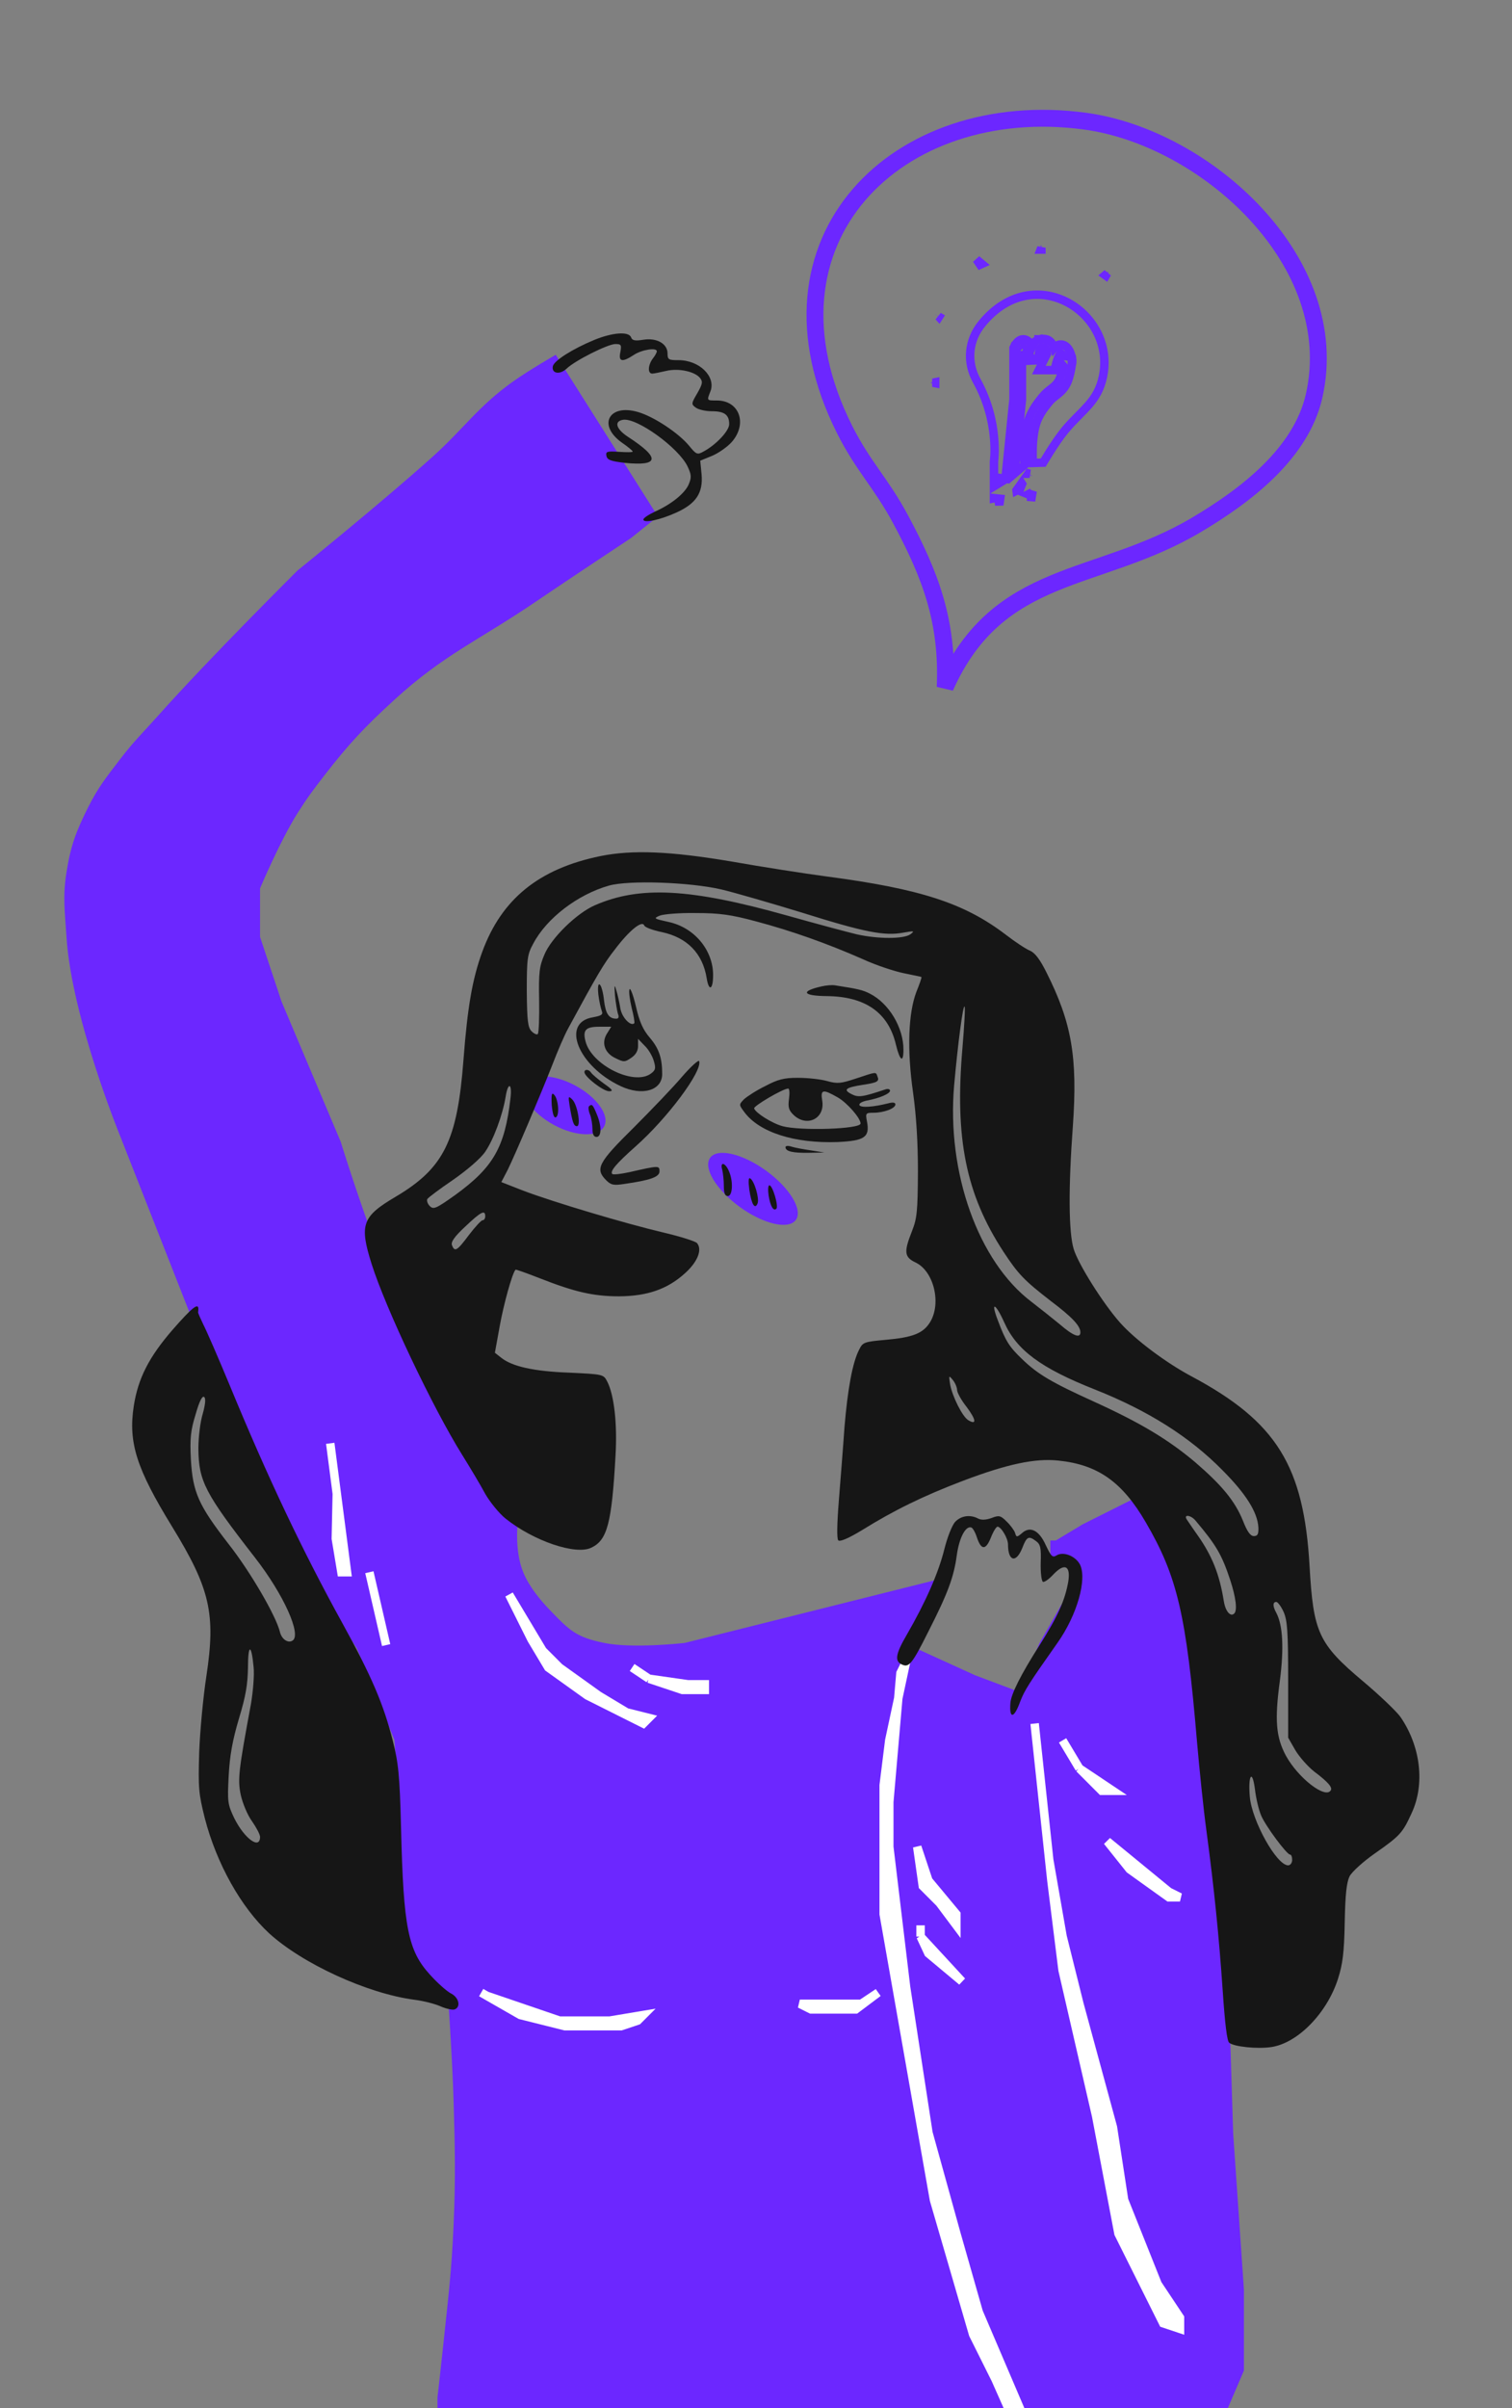<svg width="179" height="285" viewBox="0 0 179 285" fill="none" xmlns="http://www.w3.org/2000/svg">
  <rect x="0" y="0" width="179" height="285" fill="#808080" stroke="none"/>
  <g clip-path="url(#clip0_3822_55891)">
    <path d="M106.602 61.43C104.291 57.126 102.174 55.184 99.983 50.817C88.743 28.409 106.267 11.349 128.442 14.336C142.741 16.262 159.143 30.982 155.577 46.837C154.031 53.708 147.397 58.693 141.678 62.093C129.902 69.096 118.207 67.167 111.896 81.329C112.238 73.563 110.185 68.105 106.602 61.43Z" stroke="#6C27FF" stroke-width="2"/>
    <path d="M126.439 42.638C126.935 42.573 126.935 42.573 126.935 42.573L126.935 42.573L126.935 42.572L126.935 42.571L126.934 42.566L126.932 42.554C126.931 42.543 126.929 42.529 126.926 42.511C126.92 42.475 126.911 42.426 126.899 42.366C126.875 42.248 126.837 42.085 126.778 41.91C126.721 41.737 126.639 41.538 126.523 41.356C126.409 41.177 126.24 40.978 125.994 40.86C125.784 40.76 125.559 40.738 125.341 40.8C125.137 40.859 124.977 40.981 124.858 41.103C124.834 41.127 124.811 41.153 124.789 41.179C124.734 41.013 124.656 40.826 124.544 40.657C124.423 40.473 124.233 40.268 123.95 40.174C123.727 40.099 123.476 40.108 123.331 40.119C123.249 40.125 123.177 40.134 123.125 40.142C123.099 40.146 123.078 40.149 123.062 40.152L123.043 40.156L123.037 40.157L123.035 40.157L123.034 40.157L123.034 40.157L123.034 40.157C123.034 40.157 123.034 40.157 123.13 40.648L123.034 40.157L123.016 40.161L122.998 40.166C122.554 40.287 122.316 40.646 122.187 40.957C122.147 40.884 122.09 40.787 122.018 40.687C121.944 40.584 121.841 40.46 121.711 40.358C121.584 40.258 121.39 40.148 121.145 40.148C120.9 40.148 120.706 40.258 120.578 40.358C120.449 40.46 120.346 40.584 120.271 40.687C120.195 40.793 120.135 40.896 120.095 40.971C120.074 41.008 120.058 41.041 120.047 41.064C120.041 41.076 120.036 41.086 120.033 41.093L120.029 41.102L120.027 41.105L120.027 41.106L120.027 41.107L120.026 41.107C120.026 41.107 120.026 41.107 120.483 41.311L120.026 41.107L119.983 41.205V41.311V47.256L119.029 56.661L117.674 56.466L117.674 54.611C117.675 54.603 117.676 54.595 117.677 54.586C117.682 54.548 117.688 54.493 117.695 54.422C117.708 54.281 117.725 54.077 117.735 53.819C117.757 53.301 117.757 52.565 117.671 51.677C117.501 49.902 116.99 47.51 115.626 45.049C114.392 42.824 114.648 40.258 116.237 38.311C119.336 34.516 123.295 34.202 126.285 35.737C129.308 37.288 131.354 40.727 130.582 44.528C130.274 46.048 129.643 47.047 128.848 47.961C128.497 48.362 128.119 48.744 127.714 49.152C127.65 49.216 127.586 49.281 127.521 49.347C127.047 49.826 126.546 50.342 126.053 50.944C125.441 51.691 124.765 52.707 124.249 53.525C123.99 53.936 123.768 54.302 123.61 54.565C123.569 54.634 123.532 54.696 123.5 54.75L122.276 54.79C122.272 54.727 122.269 54.657 122.265 54.581C122.248 54.196 122.234 53.66 122.253 53.061C122.29 51.842 122.455 50.442 122.918 49.489C123.301 48.702 123.603 48.314 124.182 47.594C124.442 47.271 124.708 47.063 125.01 46.828C125.056 46.792 125.103 46.755 125.151 46.717C125.512 46.433 125.897 46.101 126.214 45.535C126.517 44.993 126.694 44.261 126.796 43.705C126.848 43.42 126.883 43.165 126.906 42.981C126.917 42.89 126.925 42.815 126.93 42.763C126.931 42.75 126.932 42.738 126.933 42.728C126.934 42.718 126.935 42.709 126.936 42.702L126.937 42.685L126.938 42.681L126.938 42.679L126.938 42.679L126.938 42.679C126.938 42.679 126.938 42.678 126.439 42.638ZM126.439 42.638L126.935 42.573L126.942 42.626L126.938 42.678L126.439 42.638ZM120.98 47.331L120.983 47.306V47.281V41.43C121.009 41.383 121.043 41.327 121.082 41.272C121.105 41.241 121.126 41.215 121.145 41.194C121.164 41.215 121.185 41.241 121.207 41.272C121.251 41.332 121.288 41.395 121.314 41.445C121.327 41.469 121.337 41.489 121.343 41.501L121.35 41.515L121.35 41.515L121.35 41.516L121.35 41.516L121.351 41.516L121.351 41.516L121.351 41.517L121.388 41.599L121.453 41.664L121.964 42.177C121.96 42.301 121.96 42.409 121.962 42.492C121.963 42.546 121.965 42.589 121.967 42.62L121.969 42.657L121.969 42.668L121.97 42.672L121.97 42.673L121.97 42.673L121.97 42.673L121.97 42.673L122.468 42.638L121.97 42.673L122.968 42.638V42.105C122.983 41.858 123.019 41.593 123.093 41.387C123.161 41.197 123.227 41.147 123.252 41.134C123.258 41.133 123.265 41.132 123.273 41.131C123.307 41.126 123.354 41.12 123.407 41.116C123.46 41.112 123.513 41.11 123.559 41.113C123.582 41.114 123.6 41.116 123.614 41.118C123.624 41.12 123.63 41.121 123.633 41.122C123.636 41.124 123.665 41.14 123.709 41.208C123.762 41.287 123.811 41.399 123.852 41.53C123.891 41.657 123.918 41.783 123.935 41.879C123.936 41.883 123.936 41.887 123.937 41.891L123.345 43.078L122.984 43.801H123.792H124.454H124.863L124.944 43.4L124.944 43.4L124.944 43.4L124.944 43.4L124.944 43.4L124.945 43.396L124.948 43.379C124.952 43.364 124.957 43.341 124.964 43.311C124.977 43.251 124.998 43.165 125.025 43.063C125.081 42.856 125.161 42.592 125.263 42.346C125.369 42.087 125.479 41.899 125.574 41.801C125.581 41.794 125.587 41.789 125.592 41.784C125.613 41.803 125.643 41.836 125.679 41.892C125.736 41.982 125.787 42.099 125.83 42.227C125.872 42.352 125.901 42.474 125.919 42.565C125.926 42.6 125.932 42.63 125.936 42.653L125.935 42.664C125.93 42.71 125.923 42.777 125.913 42.861C125.892 43.03 125.86 43.264 125.812 43.525C125.713 44.063 125.559 44.657 125.341 45.047C125.121 45.44 124.858 45.675 124.532 45.932C124.49 45.965 124.447 45.998 124.403 46.033C124.101 46.267 123.741 46.547 123.402 46.968C122.811 47.702 122.452 48.161 122.019 49.052C121.456 50.208 121.291 51.792 121.253 53.031C121.234 53.661 121.248 54.223 121.266 54.627C121.273 54.785 121.281 54.92 121.289 55.025L121.237 55.069L120.097 56.042L120.98 47.331ZM117.674 57.476L117.776 57.491L117.674 57.553V57.476ZM117.674 58.973V58.948L117.762 58.957L117.674 58.973ZM118.306 59.763L118.163 58.998L118.408 59.023L118.306 59.763ZM121.763 56.028L121.897 56.067H121.736L121.763 56.028ZM120.342 58.024L120.941 57.183L121.002 57.279L120.768 57.855L120.347 58.066L120.342 58.024ZM122.256 58.113L122.061 59.282V58.978V58.636L121.743 58.512L121.713 58.5L122.031 58.341L122.18 58.266L122.254 58.117L122.256 58.113ZM121.21 41.135C121.21 41.135 121.21 41.135 121.208 41.136C121.21 41.135 121.21 41.135 121.21 41.135ZM121.081 41.136C121.08 41.135 121.079 41.135 121.079 41.135C121.079 41.135 121.08 41.135 121.081 41.136ZM131.091 32.346L130.924 32.626L130.835 32.562L131.091 32.346ZM123.206 29.535L123.292 29.32V29.535H123.206ZM116.029 31.328L115.607 30.705L116.24 31.233L116.029 31.328ZM111.171 37.489L111.162 37.503L111.125 37.462L111.171 37.489ZM110.717 45.238V45.344L110.452 45.291L110.717 45.238Z" stroke="#6C27FF"/>
    <path d="M145.353 285H53.062H51.79V283.725C51.79 283.725 52.193 280.227 52.426 277.984C53.021 272.264 53.451 269.059 53.699 263.314C53.946 257.59 53.864 254.371 53.699 248.644C53.563 243.907 53.062 236.525 53.062 236.525H53.699C53.699 236.525 49.96 234.788 48.607 232.698C47.095 230.362 47.628 228.451 47.334 225.682C46.914 221.719 47.334 215.477 47.334 215.477L46.698 205.909L42.242 195.066L29.834 176.217L22.511 155.521L14.237 134.472C14.237 134.472 8.468 120.401 7.872 110.872C7.685 107.889 7.407 106.171 7.872 103.219C8.362 100.106 9.007 98.38 10.418 95.565C11.624 93.157 12.601 91.963 14.237 89.824C15.844 87.723 16.931 86.696 18.692 84.722C24.901 77.76 35.241 67.5 35.241 67.5C35.241 67.5 45.11 59.534 51.153 54.106C54.951 50.694 56.547 48.142 60.7 45.176C62.61 43.812 65.792 41.987 65.792 41.987L77.885 61.122L74.703 63.673C74.703 63.673 67.699 68.306 63.246 71.327C56.737 75.743 52.498 77.492 46.698 82.808C43.194 86.02 41.335 87.978 38.423 91.738C37.112 93.43 36.385 94.392 35.241 96.202C33.159 99.496 30.785 105.132 30.785 105.132V110.872L33.331 118.526L40.333 135.11C40.333 135.11 46 153.6 51.79 164.45C55.107 170.667 61.337 179.758 61.337 179.758C61.337 179.758 60.807 183.374 61.973 186.136C62.672 187.791 63.911 189.309 65.156 190.601C67.472 193.005 68.254 193.757 71.521 194.428C74.938 195.131 81.068 194.428 81.068 194.428L98.89 189.963L111.619 186.774L108.437 195.066L115.438 198.255L120.53 200.169L123.076 194.428L125.622 189.963L128.168 186.774L126.895 184.223L124.349 185.499V182.309H124.986L128.168 180.396L134.533 177.207L137.715 181.672L140.261 188.688L142.171 203.358L145.353 232.06L145.99 252.471L147.263 270.968V280.535L145.353 285Z" fill="#6C27FF"/>
    <path d="M106.344 200.977L106.602 198L107.264 196.673L106.344 200.977L105.278 213.256V218.562L107.264 235.144L109.911 252.39L113.22 264.329L115.868 273.615L121.824 287.545H120.5L117.853 281.575L115.206 276.269L110.573 260.35L104.617 226.522V220.112V211.266L105.278 205.959L106.344 200.977Z" fill="white"/>
    <path d="M125.795 233.154L124.471 222.542L124.212 220.112L125.795 229.175L127.78 237.134L131.751 251.727L133.075 260.35L137.046 270.299L139.693 274.279V275.605L137.708 274.942L135.061 269.636L132.413 264.329L129.766 250.4L125.795 233.154Z" fill="white"/>
    <path d="M129.766 211.266L127.78 209.276L129.766 210.602L131.751 211.929H130.428L129.766 211.266Z" fill="white"/>
    <path d="M133.737 221.215L131.09 217.899L138.37 223.868L139.693 224.532H138.37L133.737 221.215Z" fill="white"/>
    <path d="M109.249 223.205L108.587 218.562L109.911 222.542L113.22 226.522V227.848L111.235 225.195L109.249 223.205Z" fill="white"/>
    <path d="M113.882 234.481L109.911 231.165L108.985 229.175L113.882 234.481Z" fill="white"/>
    <path d="M96.013 237.798L94.689 237.134H101.969L103.955 235.808L101.307 237.798H96.013Z" fill="white"/>
    <path d="M66.892 239.787L61.598 238.461L57.627 236.187L66.231 239.124H72.187L76.158 238.461L75.496 239.124L73.511 239.787H66.892Z" fill="white"/>
    <path d="M80.791 199.99L76.82 198.663L81.453 199.326H83.438V199.99H80.791Z" fill="white"/>
    <path d="M62.922 194.02L60.274 188.714L64.245 195.347L66.231 197.337L70.863 200.653L74.172 202.643L76.82 203.306L76.158 203.969L73.511 202.643L69.54 200.653L64.907 197.337L62.922 194.02Z" fill="white"/>
    <path d="M40.419 186.06H41.081L39.873 176.774L39.758 182.081L40.419 186.06Z" fill="white"/>
    <path d="M125.795 205.959L127.78 209.276M127.78 209.276L129.766 211.266L130.428 211.929H131.751L129.766 210.602L127.78 209.276ZM108.985 227.848V229.175M108.985 229.175L109.911 231.165L113.882 234.481L108.985 229.175ZM56.965 235.808L57.627 236.187M57.627 236.187L61.598 238.461L66.892 239.787H73.511L75.496 239.124L76.158 238.461L72.187 239.124H66.231L57.627 236.187ZM74.834 197.337L76.82 198.663M76.82 198.663L80.791 199.99H83.438V199.326H81.453L76.82 198.663ZM39.096 170.805L39.873 176.774M39.873 176.774L41.081 186.06H40.419L39.758 182.081L39.873 176.774ZM43.728 186.06L45.714 194.683M106.602 198L105.278 213.256V218.562L107.264 235.144L109.911 252.39L113.22 264.329L115.868 273.615L121.824 287.545H120.5L117.853 281.575L115.206 276.269L110.573 260.35L104.617 226.522V220.112V211.266L105.278 205.959L107.264 196.673L106.602 198ZM122.486 203.969L124.471 222.542L125.795 233.154L129.766 250.4L132.413 264.329L135.061 269.636L137.708 274.942L139.693 275.605V274.279L137.046 270.299L133.075 260.35L131.751 251.727L127.78 237.134L125.795 229.175L124.212 220.112L123.667 215.022L122.486 203.969ZM131.09 217.899L133.737 221.215L138.37 224.532H139.693L138.37 223.868L131.09 217.899ZM108.587 218.562L109.249 223.205L111.235 225.195L113.22 227.848V226.522L109.911 222.542L108.587 218.562ZM94.689 237.134L96.013 237.798H101.307L103.955 235.808L101.969 237.134H94.689ZM60.274 188.714L62.922 194.02L64.907 197.337L69.54 200.653L73.511 202.643L76.158 203.969L76.82 203.306L74.172 202.643L70.863 200.653L66.231 197.337L64.245 195.347L60.274 188.714Z" stroke="white"/>
    <ellipse cx="5.297" cy="2.652" rx="5.297" ry="2.652" transform="matrix(0.881 0.473 -0.471 0.882 63.435 125.96)" fill="#6C27FF"/>
    <ellipse cx="6.263" cy="2.651" rx="6.263" ry="2.651" transform="matrix(0.81 0.587 -0.585 0.811 85.621 134.866)" fill="#6C27FF"/>
    <path d="M70.331 40.238C67.792 41.287 65.571 42.687 65.444 43.355C65.285 44.214 66.269 44.373 67.062 43.641C68.078 42.655 71.982 40.715 72.839 40.715C73.537 40.715 73.6 40.81 73.442 41.669C73.188 42.814 73.664 42.91 75.06 41.987C75.981 41.383 77.758 41.096 77.758 41.574C77.758 41.733 77.536 42.114 77.282 42.432C76.711 43.196 76.647 44.214 77.218 44.214C77.409 44.214 78.171 44.055 78.869 43.895C80.329 43.546 82.233 43.959 82.868 44.723C83.217 45.168 83.185 45.422 82.55 46.536C81.82 47.776 81.82 47.84 82.392 48.253C82.709 48.476 83.534 48.667 84.264 48.667C85.756 48.667 86.327 49.08 86.327 50.194C86.327 50.989 84.772 52.643 83.28 53.438C82.55 53.852 82.423 53.788 81.567 52.738C80.329 51.243 77.409 49.303 75.536 48.762C72.077 47.744 70.712 50.321 73.632 52.388C74.33 52.865 74.902 53.343 74.902 53.438C74.902 53.533 74.172 53.533 73.283 53.47C71.855 53.374 71.696 53.438 71.791 53.947C71.886 54.424 72.299 54.583 73.949 54.774C78.075 55.187 78.202 54.201 74.33 51.688C72.934 50.766 72.68 49.876 73.727 49.685C75.346 49.367 80.36 52.993 81.408 55.219C81.852 56.173 81.884 56.492 81.535 57.319C81.09 58.368 79.504 59.672 77.504 60.563C76.774 60.913 76.171 61.294 76.171 61.485C76.171 61.962 78.202 61.517 80.138 60.627C82.423 59.577 83.249 58.305 83.058 56.142L82.899 54.519L84.296 53.947C85.058 53.629 86.105 52.897 86.644 52.293C88.517 50.13 87.533 47.394 84.867 47.394C83.661 47.394 83.661 47.426 84.106 46.313C84.772 44.563 82.804 42.623 80.329 42.623C79.154 42.623 79.028 42.56 79.028 41.828C79.028 40.683 77.758 39.951 76.171 40.206C75.187 40.365 74.838 40.301 74.711 39.919C74.425 39.188 72.49 39.347 70.331 40.238Z" fill="#161616"/>
    <path d="M71.092 101.309C63.793 102.804 59.381 106.398 57.096 112.632C55.922 115.845 55.35 119.153 54.874 125.356C54.144 135.025 52.557 138.238 46.813 141.641C42.878 143.963 42.528 144.918 43.988 149.562C45.67 154.874 51.256 166.643 54.716 172.177C55.668 173.704 56.906 175.771 57.445 176.789C58.016 177.775 59.096 179.111 59.857 179.716C63.158 182.356 68.172 184.073 70.013 183.151C71.886 182.26 72.425 180.288 72.87 172.241C73.092 168.551 72.711 165.084 71.886 163.494C71.441 162.635 71.41 162.635 67.379 162.444C63.158 162.285 60.619 161.712 59.318 160.663L58.588 160.09L59.159 156.941C59.635 154.301 60.651 150.643 61.032 150.261C61.063 150.198 62.364 150.675 63.92 151.279C68.046 152.901 70.267 153.41 73.314 153.41C76.615 153.379 78.963 152.583 81.026 150.739C82.549 149.403 83.184 147.908 82.518 147.112C82.327 146.89 80.487 146.317 78.455 145.84C74.012 144.79 65.57 142.278 61.952 140.91L59.349 139.892L60.111 138.429C61.032 136.552 64.015 129.523 65.411 125.96C65.983 124.465 66.808 122.525 67.284 121.666C70.68 115.4 71.473 114.032 72.806 112.346C74.488 110.12 76.012 108.879 76.266 109.515C76.329 109.738 77.281 110.088 78.36 110.31C81.344 110.947 83.184 112.823 83.66 115.75C83.914 117.372 84.422 117.149 84.422 115.4C84.422 112.41 82.169 109.738 79.122 109.102C77.408 108.72 77.345 108.688 78.075 108.37C78.519 108.179 80.455 108.02 82.359 108.052C85.184 108.052 86.549 108.243 89.5 109.038C93.689 110.151 97.91 111.646 102.1 113.491C103.687 114.223 105.908 114.954 107.019 115.177C108.098 115.4 109.05 115.591 109.082 115.622C109.146 115.654 108.86 116.449 108.479 117.404C107.527 119.917 107.368 124.242 108.098 129.332C108.479 132.067 108.67 135.184 108.67 138.683C108.638 143.295 108.574 144.154 107.971 145.681C106.987 148.162 107.051 148.766 108.384 149.403C110.542 150.42 111.462 154.206 110.13 156.432C109.304 157.8 108.067 158.277 104.798 158.563C102.322 158.786 102.132 158.85 101.719 159.708C100.926 161.203 100.354 164.384 99.974 168.901C99.815 171.255 99.497 175.167 99.307 177.584C99.085 180.384 99.053 182.101 99.243 182.292C99.434 182.483 100.481 182.038 102.1 181.052C105.781 178.761 109.336 177.012 114.033 175.231C119.238 173.259 122.539 172.559 125.268 172.845C129.966 173.322 132.854 175.358 135.647 180.161C139.392 186.586 140.439 191.103 141.708 206.116C141.994 209.361 142.47 214.068 142.819 216.613C143.74 223.483 144.311 229.145 144.755 235.634C145.009 239.419 145.263 241.55 145.517 241.741C146.088 242.218 148.849 242.505 150.531 242.25C153.642 241.773 157.101 238.242 158.402 234.171C158.942 232.485 159.132 231.117 159.196 227.523C159.259 224.183 159.418 222.784 159.767 222.052C160.053 221.511 161.386 220.303 162.75 219.348C165.797 217.217 166.051 216.899 167.13 214.545C168.717 211.11 168.178 206.657 165.797 203.19C165.321 202.522 163.322 200.614 161.354 198.959C156.086 194.538 155.483 193.17 155.038 185.409C154.372 173.481 151.134 168.265 141.074 162.889C138.027 161.267 134.377 158.531 132.6 156.528C130.569 154.237 127.649 149.593 127.109 147.812C126.506 145.808 126.474 140.56 127.014 133.244C127.585 125.133 126.887 121.03 123.872 115.05C123.142 113.587 122.539 112.76 121.936 112.505C121.46 112.314 120.159 111.456 119.048 110.597C114.16 106.875 108.955 105.189 97.879 103.726C95.245 103.376 90.135 102.581 86.549 101.945C79.344 100.736 74.901 100.545 71.092 101.309ZM85.374 105.253C86.866 105.603 91.15 106.843 94.895 107.988C102.386 110.342 104.734 110.788 106.924 110.374C108.225 110.151 108.32 110.151 107.781 110.565C106.987 111.137 103.941 111.137 101.402 110.565C100.354 110.31 96.641 109.324 93.15 108.338C81.693 105.126 75.758 104.808 70.426 107.13C68.299 108.052 65.284 110.978 64.459 112.951C63.856 114.35 63.761 115.05 63.824 118.358C63.856 120.425 63.793 122.239 63.666 122.366C63.571 122.493 63.221 122.334 62.936 122.048C62.491 121.602 62.396 120.807 62.364 117.308C62.364 113.459 62.428 112.951 63.126 111.678C64.713 108.656 68.395 105.857 72.076 104.808C74.425 104.14 81.661 104.394 85.374 105.253ZM113.938 124.052C113.018 134.739 114.351 141.323 118.794 148.13C120.571 150.834 121.269 151.534 124.38 153.951C126.919 155.86 127.903 156.909 127.903 157.673C127.903 158.404 127.077 158.118 125.459 156.718C124.57 155.987 123.047 154.778 122.095 154.047C115.811 149.275 112.066 138.779 112.954 128.473C113.398 123.511 114.002 118.899 114.192 119.121C114.287 119.185 114.16 121.411 113.938 124.052ZM60.428 130C59.762 135.789 58.397 138.143 53.891 141.419C51.605 143.041 51.32 143.168 50.875 142.723C50.621 142.468 50.495 142.087 50.59 141.896C50.717 141.705 52.081 140.687 53.668 139.606C55.35 138.429 56.906 137.093 57.445 136.298C58.429 134.866 59.508 131.94 59.857 129.809C60.143 127.996 60.651 128.155 60.428 130ZM57.445 143.932C57.445 144.186 57.318 144.409 57.128 144.409C56.969 144.409 56.239 145.204 55.509 146.158C54.113 148.035 53.827 148.194 53.51 147.367C53.351 146.985 53.795 146.349 55.096 145.14C56.937 143.391 57.445 143.136 57.445 143.932ZM118.889 156.496C120.349 159.772 123.205 161.903 129.648 164.448C135.9 166.929 140.852 170.046 144.723 173.99C147.516 176.789 148.881 178.984 148.976 180.765C149.008 181.56 148.881 181.783 148.437 181.783C148.024 181.783 147.643 181.242 147.136 179.938C146.183 177.616 144.66 175.771 141.486 173.036C138.312 170.364 135.044 168.392 129.521 165.879C124.475 163.589 122.856 162.635 120.984 160.822C119.492 159.39 119.048 158.722 118.127 156.241C117.239 153.951 117.842 154.174 118.889 156.496ZM113.303 164.48C113.303 164.798 113.811 165.72 114.446 166.515C115.557 168.01 115.652 168.678 114.636 168.074C113.938 167.66 112.732 165.243 112.478 163.812C112.319 162.762 112.319 162.73 112.795 163.303C113.081 163.653 113.303 164.193 113.303 164.48ZM141.55 179.97C143.994 182.865 144.66 184.01 145.644 187C146.31 189.035 146.501 190.562 146.12 190.944C145.676 191.389 145.073 190.689 144.882 189.481C144.374 186.332 143.517 184.137 141.74 181.624C141.169 180.829 140.629 180.002 140.471 179.779C140.122 179.175 141.01 179.302 141.55 179.97ZM151.96 190.753C152.404 191.771 152.499 193.043 152.499 198.8V205.639L153.356 207.134C153.832 207.929 154.848 209.074 155.578 209.647C157.228 210.888 157.768 211.524 157.545 211.874C156.911 212.923 153.673 210.41 152.214 207.739C151.071 205.576 150.881 203.603 151.515 198.928C152.023 195.015 151.864 192.343 151.103 190.88C150.658 190.085 150.658 189.576 151.103 189.576C151.261 189.576 151.674 190.117 151.96 190.753ZM149.294 214.832C149.802 216.072 152.341 219.476 152.721 219.476C152.88 219.476 152.975 219.762 152.975 220.112C152.975 220.462 152.753 220.748 152.499 220.748C151.134 220.748 148.215 215.5 147.961 212.637C147.739 210.092 148.246 209.297 148.564 211.715C148.691 212.796 149.008 214.164 149.294 214.832Z" fill="#161616"/>
    <path d="M70.839 117.722C70.934 118.485 71.125 119.344 71.252 119.662C71.41 120.076 71.188 120.203 70.172 120.394C66.364 121.03 68.459 126.183 73.473 128.536C76.044 129.745 78.393 129.045 78.393 127.105C78.393 125.197 78.012 124.083 76.933 122.811C76.139 121.889 75.695 120.934 75.282 119.089C74.965 117.754 74.616 116.831 74.521 117.086C74.425 117.34 74.552 118.294 74.775 119.249C75.028 120.203 75.155 121.03 75.092 121.093C74.679 121.507 73.632 120.425 73.442 119.344C73.346 118.708 73.124 117.722 72.965 117.213C72.743 116.418 72.712 116.545 72.807 117.849C72.902 118.708 73.061 119.694 73.156 119.98C73.315 120.362 73.219 120.553 72.965 120.553C72.077 120.553 71.696 119.98 71.505 118.358C71.41 117.467 71.188 116.64 70.998 116.513C70.807 116.386 70.744 116.831 70.839 117.722ZM71.886 122.27C71.156 123.384 71.569 124.624 72.87 125.228C73.822 125.706 73.981 125.706 74.711 125.197C75.251 124.847 75.536 124.37 75.536 123.797V122.938L76.33 123.765C76.774 124.179 77.25 125.006 77.409 125.578C77.663 126.437 77.599 126.66 77.028 127.073C74.997 128.505 70.014 126.024 69.316 123.225C68.966 121.889 69.347 121.507 70.934 121.507H72.362L71.886 122.27Z" fill="#161616"/>
    <path d="M97.244 116.736C94.737 117.308 95.022 117.849 97.847 117.881C102.417 117.913 105.178 119.821 106.067 123.638C106.543 125.578 106.956 125.833 106.956 124.211C106.956 121.602 105.242 118.74 102.989 117.595C102.132 117.149 101.529 117.022 98.863 116.609C98.514 116.545 97.784 116.609 97.244 116.736Z" fill="#161616"/>
    <path d="M80.742 127.423C79.726 128.632 77.124 131.336 74.997 133.467C70.808 137.602 70.427 138.333 71.76 139.669C72.331 140.242 72.648 140.306 73.886 140.115C76.997 139.669 78.076 139.288 78.076 138.62C78.076 137.92 78.012 137.92 74.521 138.715C73.505 138.938 72.617 139.033 72.49 138.938C72.172 138.62 72.966 137.697 75.219 135.693C78.996 132.354 83.154 126.787 82.773 125.578C82.709 125.388 81.789 126.215 80.742 127.423Z" fill="#161616"/>
    <path d="M69.189 126.882C69.189 127.423 71.41 129.141 72.108 129.141C72.648 129.141 72.521 128.95 71.474 128.218C70.775 127.709 70.109 127.137 69.982 126.946C69.728 126.532 69.189 126.501 69.189 126.882Z" fill="#161616"/>
    <path d="M101.307 127.646C99.561 128.218 99.149 128.282 97.911 127.932C97.118 127.709 95.562 127.55 94.452 127.55C92.801 127.55 92.071 127.741 90.58 128.536C89.532 129.045 88.421 129.777 88.072 130.095C87.469 130.731 87.469 130.731 88.104 131.59C89.881 134.007 94.071 135.343 99.212 135.152C102.354 134.993 102.989 134.58 102.64 132.735C102.45 131.749 102.481 131.685 103.402 131.685C104.639 131.685 106.004 131.176 106.004 130.699C106.004 130.477 105.718 130.413 105.147 130.572C103.37 131.017 101.942 131.113 101.751 130.795C101.656 130.604 102.005 130.381 102.576 130.254C104.132 129.968 105.369 129.427 105.369 129.077C105.369 128.886 105.115 128.823 104.83 128.918C102.069 129.84 101.593 129.904 100.767 129.459C99.784 128.95 100.133 128.695 102.164 128.377C103.878 128.123 104.132 127.964 103.878 127.391C103.687 126.819 103.783 126.819 101.307 127.646ZM93.404 130.063C93.277 131.049 93.373 131.399 93.976 131.972C95.562 133.435 97.689 132.353 97.34 130.254C97.118 128.918 97.403 128.854 99.181 129.872C100.291 130.508 101.878 132.321 101.878 132.958C101.878 133.626 94.737 133.848 92.643 133.276C91.373 132.926 89.469 131.717 89.278 131.176C89.183 130.89 92.706 128.823 93.309 128.823C93.468 128.823 93.499 129.363 93.404 130.063Z" fill="#161616"/>
    <path d="M65.316 130.763C65.412 131.781 65.57 132.321 65.793 132.226C66.269 132.067 66.11 130.063 65.602 129.554C65.316 129.236 65.253 129.522 65.316 130.763Z" fill="#161616"/>
    <path d="M67.442 130.89C67.759 132.799 67.918 133.276 68.299 133.276C68.807 133.276 68.362 130.731 67.759 130.127C67.283 129.65 67.251 129.713 67.442 130.89Z" fill="#161616"/>
    <path d="M69.727 130.922C69.632 131.018 69.663 131.463 69.854 131.908C70.012 132.322 70.139 133.117 70.139 133.626C70.139 134.23 70.298 134.548 70.615 134.548C71.219 134.548 71.25 133.276 70.647 131.845C70.171 130.7 70.076 130.604 69.727 130.922Z" fill="#161616"/>
    <path d="M92.991 135.757C92.991 136.266 93.88 136.457 95.784 136.425L97.593 136.393L96.006 136.139C95.118 136.011 94.07 135.82 93.689 135.693C93.309 135.566 92.991 135.598 92.991 135.757Z" fill="#161616"/>
    <path d="M85.502 138.429C85.597 138.842 85.692 139.701 85.692 140.337C85.692 141.196 85.819 141.546 86.168 141.546C86.74 141.546 86.835 139.733 86.263 138.524C85.819 137.538 85.216 137.474 85.502 138.429Z" fill="#161616"/>
    <path d="M88.707 140.783C88.961 142.532 89.374 143.2 89.691 142.405C89.913 141.833 89.31 139.733 88.802 139.447C88.612 139.32 88.58 139.797 88.707 140.783Z" fill="#161616"/>
    <path d="M90.992 141.45C91.183 142.723 91.563 143.391 91.912 143.041C92.198 142.755 91.468 140.274 91.087 140.274C90.929 140.274 90.897 140.814 90.992 141.45Z" fill="#161616"/>
    <path d="M20.471 157.323C17.646 160.567 16.345 163.112 15.837 166.388C15.171 170.714 16.155 173.799 20.376 180.67C24.883 188.017 25.549 190.976 24.438 198.323C24.057 200.772 23.677 204.844 23.581 207.388C23.454 211.619 23.518 212.255 24.248 215.181C25.644 220.557 28.532 225.71 31.865 228.795C35.8 232.39 43.481 235.92 49.035 236.652C50.082 236.779 51.479 237.129 52.177 237.447C52.843 237.733 53.605 237.892 53.827 237.797C54.589 237.511 54.335 236.366 53.351 235.888C52.875 235.634 51.764 234.648 50.907 233.694C48.305 230.831 47.765 228.159 47.48 216.39C47.321 210.029 47.162 208.597 46.496 205.989C45.417 201.695 43.957 198.291 40.498 192.025C35.8 183.501 31.706 174.881 27.168 163.875C25.835 160.662 24.438 157.45 24.057 156.718C23.708 155.987 23.423 155.351 23.454 155.287C23.454 155.255 23.486 155.064 23.486 154.905C23.486 154.142 22.724 154.746 20.471 157.323ZM23.994 167.342C23.708 168.265 23.486 170.109 23.486 171.414C23.518 175.294 24.248 176.694 30.183 184.328C33.579 188.685 35.737 193.488 34.626 194.156C34.087 194.506 33.325 193.965 33.134 193.107C32.658 191.198 29.643 186.013 27.073 182.737C23.518 178.157 22.82 176.63 22.598 172.718C22.471 170.205 22.566 169.282 23.169 167.342C23.613 165.784 23.962 165.116 24.184 165.338C24.375 165.529 24.311 166.197 23.994 167.342ZM30.024 197.305C30.119 198.228 29.961 200.168 29.707 201.663C28.247 209.52 28.12 210.569 28.501 212.414C28.723 213.4 29.294 214.8 29.834 215.531C30.341 216.263 30.786 217.09 30.786 217.376C30.786 218.935 28.945 217.599 27.739 215.181C26.945 213.527 26.914 213.209 27.073 210.156C27.199 207.77 27.517 205.989 28.279 203.412C29.104 200.709 29.326 199.309 29.358 197.305C29.358 194.506 29.77 194.506 30.024 197.305Z" fill="#161616"/>
    <path d="M113.082 180.097C112.701 180.511 112.13 181.974 111.78 183.406C111.082 186.173 109.591 189.576 107.369 193.425C105.972 195.811 105.877 196.638 106.861 197.019C107.623 197.337 108.035 196.829 109.876 193.139C112.193 188.59 112.923 186.65 113.272 184.042C113.558 181.974 114.319 180.543 114.986 180.765C115.145 180.797 115.462 181.338 115.652 181.942C116.16 183.469 116.7 183.469 117.303 181.974C117.588 181.243 117.938 180.67 118.096 180.67C118.509 180.67 119.334 182.038 119.334 182.769C119.334 184.773 120.286 185.028 121.016 183.215C121.556 181.815 121.778 181.72 122.666 182.388C123.174 182.769 123.269 183.183 123.206 184.932C123.174 186.077 123.301 187.095 123.46 187.191C123.619 187.286 124.158 186.904 124.666 186.364C125.999 184.932 126.761 185.25 126.475 187.127C126.094 189.354 125.237 191.294 123.047 194.729C120.857 198.164 119.715 200.455 119.62 201.504C119.461 203.445 120.032 203.413 120.762 201.409C121.302 200.009 121.746 199.31 125.174 194.443C127.522 191.135 128.728 186.841 127.84 185.123C127.3 184.137 125.872 183.565 125.078 184.073C124.602 184.36 124.444 184.201 123.809 182.865C123.016 181.084 121.936 180.543 120.953 181.465C120.381 181.942 120.318 181.942 120.159 181.37C120.032 181.052 119.588 180.447 119.144 180.034C118.445 179.334 118.255 179.302 117.366 179.652C116.731 179.875 116.192 179.907 115.811 179.716C114.859 179.207 113.78 179.366 113.082 180.097Z" fill="#161616"/>
  </g>
  <defs>
    <clipPath id="clip0_3822_55891">
      <rect width="179" height="285" fill="white"/>
    </clipPath>
  </defs>
</svg>
